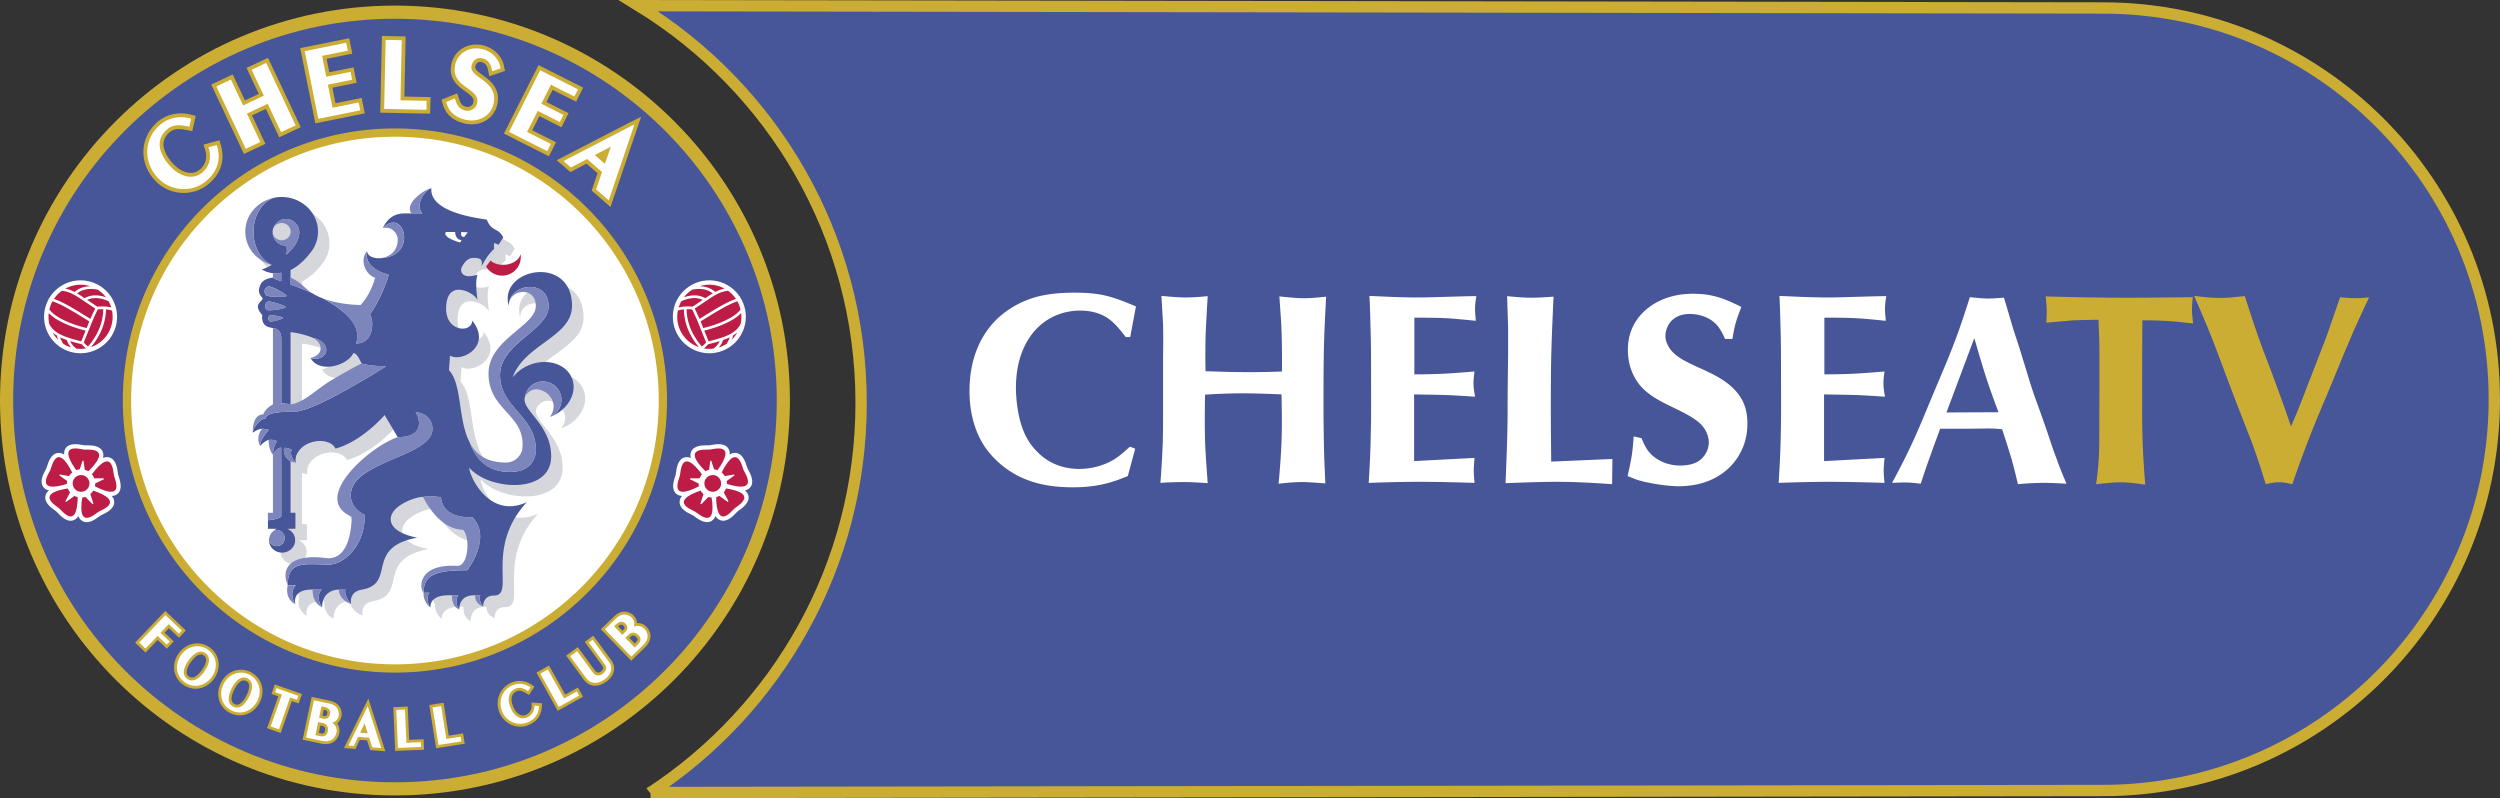 <svg xmlns="http://www.w3.org/2000/svg" width="711" height="227" version="1">
    <rect width="100%" height="100%" fill="#333333" stroke="none"/>
    <path d="M224.651 113.909c0 62.04-50.294 112.316-112.334 112.316C50.295 226.225.001 175.949.001 113.909S50.295 1.593 112.317 1.593c62.04 0 112.334 50.276 112.334 112.316" fill="#ccad34"/>
    <path d="M220.913 113.909c0 59.958-48.621 108.579-108.597 108.579-59.958 0-108.579-48.621-108.579-108.579C3.737 53.951 52.358 5.33 112.316 5.33c59.976 0 108.597 48.621 108.597 108.579" fill="#475599"/>
    <path d="M189.697 113.909c0 42.73-34.633 77.381-77.381 77.381-42.73 0-77.381-34.651-77.381-77.381s34.651-77.381 77.381-77.381c42.748 0 77.381 34.651 77.381 77.381" fill="#ccad34"/>
    <path d="M187.348 113.909c0 41.449-33.583 75.032-75.032 75.032-41.431 0-75.032-33.583-75.032-75.032 0-41.431 33.601-75.032 75.032-75.032 41.449 0 75.032 33.601 75.032 75.032" fill="#fff"/>
    <path d="M48.034 178.654c.818.782 2.865 2.723 2.865 2.723l1.958-2.064-5.837-5.553-.747.782-7.848 8.222 2.972 2.83s2.527-2.634 3.435-3.595c.782.729 2.616 2.492 2.616 2.492l1.976-2.064-2.616-2.492c.481-.517.729-.765 1.228-1.282M62.111 188.034a5.93 5.93 0 0 0-2.492-3.915c-1.335-.961-2.936-1.335-4.503-1.068-1.691.285-3.221 1.282-4.307 2.794-1.068 1.495-1.495 3.257-1.21 4.965.267 1.567 1.139 2.954 2.474 3.915 1.353.943 2.954 1.335 4.538 1.068 1.691-.303 3.221-1.282 4.289-2.794.854-1.192 1.299-2.563 1.299-3.933 0-.339-.036-.693-.089-1.032m-8.382 4.36c-1.371-.961-.232-2.972.553-4.093.8-1.121 2.332-2.848 3.702-1.869 1.424 1.014.089 3.203-.551 4.111-.642.889-2.278 2.883-3.702 1.851M71.294 191.148c-3.15-1.585-6.781-.285-8.454 3.025-.836 1.656-.996 3.47-.463 5.108a6 6 0 0 0 3.043 3.488c1.478.747 3.114.872 4.627.374 1.638-.535 3.008-1.743 3.826-3.399 1.691-3.31.569-6.994-2.581-8.596m-3.47 9.201c-.374.125-.729.089-1.121-.125-.624-.303-.854-.872-.854-1.513 0-.889.428-1.904.8-2.616.604-1.228 1.869-3.168 3.364-2.403.392.196.64.463.747.818.25.765 0 1.993-.677 3.328-.658 1.317-1.513 2.26-2.26 2.509M77.79 195.704l-.588 1.656 1.94.676c-.569 1.602-3.186 9.059-3.186 9.059l3.88 1.371s2.616-7.457 3.168-9.076l1.94.676.943-2.687-7.742-2.705-.356 1.032M93.879 199.299l-5.25-1.103-.214 1.068-2.349 11.105 5.339 1.121c1.709.356 2.83-.053 3.453-.481.818-.517 1.388-1.388 1.602-2.42a3.44 3.44 0 0 0 .089-.836c0-.747-.232-1.424-.658-2.011a3.374 3.374 0 0 0 1.21-1.993c.036-.214.071-.446.071-.693 0-1.442-.818-3.239-3.292-3.755m-1.442 8.489c-.053.25-.16.586-.356.711-.178.107-.517.125-.961.036l-.446-.107c.178-.782.285-1.317.463-2.118l.517.107c.676.143.818.64.818 1.014 0 .143-.018.267-.036.356m-.356-5.962c.446.107.782.285.925.481a.706.706 0 0 1 .089.356l-.036.321c-.071.339-.178.782-1.068.606l-.285-.071c.143-.677.214-.996.374-1.691M103.543 201.114l-5.695 11.639 3.257.25s.872-1.851 1.228-2.598l2.047.16c.25.782.889 2.758.889 2.758l4.325.339-4.841-14.967-1.21 2.42M116.374 210.404c-.089-1.709-.41-9.45-.41-9.45l-1.085.036-3.025.143.533 12.422 8.222-.339-.125-2.972s-2.936.107-4.111.16M127.622 209.212c-.267-1.674-1.46-9.343-1.46-9.343l-1.085.16-2.99.481 1.94 12.298 8.133-1.282-.463-2.954s-2.901.463-4.076.642M151.185 200.936a2.64 2.64 0 0 1-1.656 2.385c-.553.214-1.068.214-1.585-.018-.8-.339-1.531-1.21-1.976-2.314-.533-1.317-.622-2.42-.285-3.203.232-.551.693-.961 1.406-1.246.765-.303 1.478-.018 2.474.57l.907.535 1.513-2.385-.889-.588c-1.656-1.085-3.702-1.317-5.464-.606-1.656.658-2.919 1.886-3.595 3.435-.676 1.602-.676 3.417.018 5.143 1.299 3.275 5.001 4.876 8.222 3.577 2.332-.925 3.666-2.705 3.826-5.126l.071-1.085-2.972-.214-.018 1.139M160.76 197.537c-.836-1.495-4.627-8.258-4.627-8.258l-.943.535-2.634 1.478 6.069 10.856 7.172-4.004-1.442-2.616-3.595 2.011M168.733 180.79l-.872.64-1.549 1.121 5.054 6.87c.214.321.232.517.196.642-.036.356-.41.747-.729.979-.16.107-.517.267-.889.214a1.003 1.003 0 0 1-.64-.428l-4.983-6.798-3.31 2.42 4.948 6.763c.729.996 1.656 1.602 2.723 1.763 1.192.178 2.545-.232 3.809-1.157 2.598-1.904 2.563-4.431 1.424-5.98l-5.179-7.047M183.86 178.281c-.765-.782-1.708-1.139-2.687-1.085a3.358 3.358 0 0 0-.961-2.136c-1.032-1.068-3.346-1.904-5.481.178l-3.844 3.72 8.649 8.952 3.915-3.791c1.246-1.228 1.531-2.385 1.549-3.15 0-.961-.392-1.922-1.139-2.687m-6.531-.303c.125.143.285.303.285.535 0 .178-.107.392-.41.693l-.178.178a77.268 77.268 0 0 1-1.21-1.228c.854-.8 1.228-.463 1.513-.178m2.047 3.079c.693-.676 1.371-.071 1.567.125.196.178.41.446.41.677v.018c-.018.196-.196.499-.517.8 0 0-.143.16-.321.321l-1.513-1.567.374-.374" fill="#ccad34"/>
    <path d="M47.998 177.498l2.865 2.723.836-.872-4.663-4.449-.178.214-7.279 7.617 1.797 1.709s3.097-3.239 3.435-3.595c.339.321 2.616 2.492 2.616 2.492l.836-.872-2.616-2.492c.303-.321 2.046-2.171 2.349-2.474M59.157 184.777a5.293 5.293 0 0 0-3.897-.925c-1.495.25-2.83 1.121-3.773 2.456-.943 1.335-1.335 2.883-1.085 4.36.232 1.371.996 2.563 2.153 3.381a5.16 5.16 0 0 0 3.915.925c1.478-.25 2.812-1.121 3.773-2.438.747-1.068 1.139-2.278 1.139-3.47a4.88 4.88 0 0 0-.071-.889 5.21 5.21 0 0 0-2.153-3.399m-1.068 6.229c-.765 1.103-2.812 3.506-4.841 2.064-2.011-1.442-.41-4.147.374-5.25.782-1.085 2.812-3.488 4.823-2.064 2.029 1.442.428 4.164-.356 5.25M70.921 191.878c-2.723-1.371-5.891-.232-7.35 2.67-.729 1.46-.889 3.043-.41 4.467.428 1.317 1.371 2.385 2.634 3.025 1.264.642 2.687.765 4.004.339 1.424-.481 2.616-1.531 3.364-2.99 1.46-2.901.497-6.122-2.243-7.51m-4.592 9.076c-2.207-1.103-1.032-4.022-.41-5.232.606-1.21 2.26-3.88 4.467-2.759.569.285.961.729 1.157 1.299.428 1.317-.267 3.043-.729 3.933-.463.907-1.424 2.492-2.741 2.919-.57.196-1.157.143-1.745-.16M78.556 195.971l-.303.889s1.531.535 1.922.676c-.178.481-3.186 9.059-3.186 9.059l2.349.818s3.008-8.578 3.168-9.059c.392.125 1.94.676 1.94.676l.392-1.139-6.193-2.189-.089.267M93.701 200.1l-4.431-.943-.053.267-2.171 10.322 4.52.961c1.157.232 2.118.107 2.847-.374.642-.41 1.068-1.085 1.246-1.922.053-.214.089-.446.089-.658 0-.889-.463-1.656-1.264-2.207.925-.267 1.602-.943 1.815-1.958a2.5 2.5 0 0 0 .053-.551c0-1.032-.535-2.492-2.652-2.937m-1.549.907c.747.16 1.264.446 1.531.854.16.232.232.497.232.8 0 .16-.018.321-.071.499-.285 1.371-1.388 1.353-2.029 1.21 0 0-.676-.143-1.068-.214.089-.428.606-2.883.693-3.31l.711.16m-.339 4.609c1.264.267 1.46 1.264 1.46 1.851 0 .267-.036.463-.036.481-.125.606-.356.996-.711 1.228-.374.25-.907.303-1.567.16l-1.246-.267.782-3.737a73.26 73.26 0 0 0 1.317.285M104.272 201.47l-5.161 10.571 1.495.107 1.228-2.598c.321.036 2.847.232 3.15.25.107.303.889 2.759.889 2.759l2.563.196-3.826-11.888-.339.606zm-.569 4.253l.889 2.83c-.499-.036-1.674-.125-2.189-.178.232-.463.943-1.904 1.299-2.652M115.591 211.258c-.036-.517-.41-9.45-.41-9.45h-.267l-2.207.089.463 10.821 6.585-.285-.053-1.353s-3.648.16-4.111.178M126.945 210.155c-.089-.517-1.478-9.361-1.478-9.361l-.267.053-2.171.339 1.674 10.678 6.514-1.014-.214-1.335s-3.595.57-4.058.64M151.986 200.954c-.036 1.406-.854 2.598-2.153 3.114-.747.303-1.478.303-2.207-.018-.996-.428-1.887-1.424-2.42-2.759-.606-1.513-.693-2.83-.267-3.826.321-.747.943-1.317 1.851-1.674 1.175-.481 2.278.071 3.203.622l.214.125.676-1.05-.232-.143c-1.424-.925-3.203-1.139-4.716-.517-1.442.57-2.563 1.638-3.15 3.008-.586 1.388-.586 2.99.018 4.503 1.139 2.847 4.36 4.253 7.172 3.132 2.047-.818 3.168-2.313 3.31-4.431l.018-.267-1.299-.107-.018.285M160.439 198.658c-.25-.463-4.627-8.276-4.627-8.276l-.232.143-1.922 1.068 5.268 9.45 5.766-3.221-.658-1.175s-3.186 1.763-3.595 2.011M168.555 181.929l-.214.16-.889.64 4.556 6.211c.321.428.428.836.374 1.246-.125.747-.782 1.299-1.068 1.513-.321.25-.907.446-1.478.356-.481-.071-.872-.321-1.192-.747l-4.503-6.14-1.993 1.46 4.467 6.104c.606.818 1.335 1.299 2.171 1.424 1.335.214 2.598-.533 3.221-.996 2.153-1.585 2.189-3.559 1.264-4.823l-4.716-6.407M183.273 178.85c-.836-.854-1.904-1.068-3.008-.622.089-.267.143-.533.143-.8 0-.64-.267-1.264-.765-1.798-.711-.711-2.509-1.602-4.36.196l-3.257 3.15 7.528 7.777 3.328-3.239c.836-.8 1.282-1.674 1.299-2.563 0-.747-.303-1.478-.907-2.1m-4.859-.339c0 .533-.339.996-.622 1.264l-.8.765c-.303-.303-2.029-2.1-2.331-2.42l.517-.499c1.014-.996 1.904-1.05 2.741-.214.374.392.499.765.499 1.103m2.082 5.642c-.321-.321-2.349-2.42-2.652-2.741l.961-.943c1.317-1.282 2.669.089 2.723.143.428.428.622.836.622 1.246v.018c0 .446-.25.907-.747 1.388 0 0-.642.64-.907.889" fill="#fff"/>
    <path d="M62.414 39.91l-4.538 1.228.517 1.62c.64 1.976.071 4.04-1.478 5.393-.854.747-1.833 1.085-2.919 1.014-1.656-.107-3.524-1.175-5.001-2.865-1.727-1.975-2.598-3.897-2.492-5.517.089-1.175.658-2.225 1.763-3.186 1.21-1.068 2.758-1.032 4.859-.606l1.549.303.996-4.342-1.549-.392c-3.363-.836-6.87-.018-9.379 2.171-4.894 4.289-5.303 11.301-.925 16.302 4.058 4.645 11.105 5.143 15.697 1.121 3.31-2.883 4.467-6.585 3.346-10.678l-.446-1.567M74.747 17.147l-4.627 2.171s2.581 5.499 3.47 7.386a734.934 734.934 0 0 1-3.933 1.851c-.889-1.886-3.47-7.386-3.47-7.386l-6.122 2.883 9.308 19.737 6.104-2.883s-2.865-6.104-3.809-8.08a931.665 931.665 0 0 0 3.933-1.851c.943 1.976 3.809 8.08 3.809 8.08l6.122-2.883-9.308-19.719-1.478.693M95.427 29.356c-.303-1.46-.606-2.954-.889-4.431 1.886-.374 6.887-1.388 6.887-1.388l-.872-4.378s-5.019 1.014-6.905 1.388c-.267-1.335-.499-2.456-.765-3.809 1.958-.392 7.315-1.478 7.315-1.478l-.889-4.378-1.602.321-12.333 2.492 4.307 21.392 14.06-2.848-.889-4.378s-5.446 1.103-7.421 1.495M115.36 10.367l-6.745-.143-.036 1.638-.428 20.182 14.184.285.107-4.716s-5.446-.107-7.439-.16c.053-2.67.356-17.085.356-17.085M137.268 21.365c-1.745-1.282-2.26-1.798-2.082-2.492.089-.374.481-1.549 1.743-1.228.765.196 1.513.588 1.851 2.225l.374 1.815 4.449-1.513-.267-1.406c-.553-2.759-2.883-5.108-5.82-5.837-2.1-.535-4.2-.25-5.926.782-1.585.961-2.705 2.456-3.15 4.236-1.121 4.467 1.904 6.621 3.897 8.044 2.047 1.46 2.563 2.029 2.242 3.257-.089.374-.321.676-.676.889-.392.25-.907.321-1.335.232-1.068-.267-1.531-.782-1.993-2.171l-.535-1.656-4.485 1.815.428 1.424c.836 2.776 2.847 4.52 6.14 5.339 3.684.925 8.151-.782 9.254-5.214 1.175-4.663-2.011-6.994-4.111-8.542M153.41 33.004c1.709.872 6.282 3.186 6.282 3.186l2.011-4.004s-4.556-2.296-6.282-3.168c.622-1.228 1.139-2.243 1.745-3.47 1.781.907 6.674 3.363 6.674 3.363l2.011-3.986-12.689-6.407-.747 1.46-9.094 18.011 12.796 6.46 2.011-3.987-6.763-3.417 2.047-4.04M178.681 35.051l-20.342 10.518 3.897 3.381s3.364-1.781 4.574-2.42l3.132 2.723c-.428 1.299-1.674 4.947-1.674 4.947l5.357 4.663 8.703-25.645-3.648 1.833" fill="#ccad34"/>
    <path d="M61.666 41.244l-2.403.642.178.551c.747 2.385.071 4.894-1.798 6.531-1.085.943-2.332 1.371-3.72 1.282-1.975-.125-4.058-1.299-5.748-3.239-1.922-2.207-2.883-4.378-2.758-6.3.107-1.46.818-2.794 2.136-3.933 1.707-1.513 3.88-1.228 5.784-.854l.517.089.517-2.26-.517-.143c-3.026-.729-6.158-.018-8.4 1.958-4.431 3.862-4.787 10.215-.818 14.736 3.666 4.2 10.02 4.663 14.166 1.032 3.008-2.634 4.022-5.855 2.99-9.575l-.125-.517M75.21 18.126l-3.648 1.725s3.079 6.514 3.488 7.368c-.8.374-5.126 2.42-5.909 2.776-.41-.854-3.47-7.368-3.47-7.368l-4.147 1.958 8.365 17.744 4.147-1.94-3.809-8.08c.782-.374 5.108-2.42 5.909-2.776.41.854 3.809 8.062 3.809 8.062l4.129-1.94-8.365-17.761-.499.232M94.573 30.637a705.748 705.748 0 0 1-1.317-6.567c.907-.178 6.887-1.388 6.887-1.388l-.446-2.242s-5.998 1.21-6.905 1.388L91.6 15.884c.907-.178 7.314-1.478 7.314-1.478l-.446-2.242-.533.107-11.283 2.278 3.88 19.239 11.924-2.403-.446-2.242s-6.514 1.317-7.439 1.495M114.256 11.434l-4.592-.089v.535l-.41 19.096 12.031.25.053-2.545s-6.514-.143-7.439-.16c.018-1.014.356-17.085.356-17.085M137.197 16.596c1.46.356 2.296 1.335 2.652 3.061l.125.606 2.385-.818-.089-.463c-.481-2.349-2.492-4.36-5.019-5.001-1.815-.446-3.631-.214-5.108.676a5.8 5.8 0 0 0-2.634 3.559c-.943 3.737 1.495 5.499 3.453 6.887 1.993 1.424 3.186 2.403 2.687 4.414-.214.836-.765 1.299-1.175 1.567-.658.392-1.46.517-2.171.339-1.442-.356-2.189-1.139-2.759-2.883l-.178-.553-2.474 1.014.143.481c.711 2.367 2.474 3.862 5.339 4.574 3.168.8 7.012-.64 7.955-4.414.996-3.951-1.62-5.855-3.702-7.386-1.798-1.317-2.865-2.207-2.509-3.648.339-1.299 1.406-2.42 3.079-2.011M156.684 24.088c.836.428 6.674 3.364 6.674 3.364l1.032-2.047-10.749-5.428-.25.481-8.614 17.049 10.856 5.481 1.032-2.047s-5.927-2.99-6.763-3.417l3.026-5.98c.818.41 6.282 3.168 6.282 3.168l1.032-2.029s-5.464-2.759-6.282-3.186l2.723-5.41M179.18 36.012L160.262 45.8l2.118 1.833s4.022-2.118 4.592-2.42c.463.41 3.791 3.31 4.253 3.702-.214.604-1.691 4.947-1.691 4.947l3.595 3.114 7.297-21.552-1.246.586zm-10.02 8.08c.889-.463 3.168-1.656 4.574-2.385-.517 1.478-1.371 3.933-1.708 4.876-.729-.642-2.153-1.869-2.865-2.492" fill="#fff"/>
    <path d="M97.687 111.293c-4.022 2.367-6.727 5.375-10.393 6.674-.569.196-1.014.25-1.406.232V97.733c.979.089 3.506.428 6.46 1.656 2.919 1.585 2.919 4.894-.765 5.677 2.331 4.449 10.411 2.278 12.173-1.371.854-.071 1.62 1.478 2.331 2.919-1.121.588-3.453 1.763-8.4 4.681m68.305-.339c-1.549-4.093-6.905-5.891-11.942-3.987-2.118.8-3.844 2.118-5.019 3.684 3.346-9.521 16.925-11.532 16.925-20.378 0-14.843-21.072-10.696-18.011 0 0-4.859 7.724-5.748 7.724 0 0 5.731-13.454 9.486-13.454 19.185 0 10.696 10.678 11.675 9.592 21.445-.178 1.691-1.993 3.898-4.609 3.898-16.373 0-10.536-20.146-16.248-26.286l.303-4.129c3.31 2.029 12.084-2.723 6.3-9.966 0 3.559-7.421 3.363-7.421-3.364 0-9.094 8.507-4.343 8.934-2.349-.41-3.31-.569-5.41-.018-7.315-4.592 1.478-5.019-1.175-4.431-2.207.658-1.192 1.549-2.58 3.328-2.58.979 0 1.549.143 1.904.374.569.392.979-.499.889.339l.782-.57c.481-.747 1.121-1.585 2.278-2.705l-.053-1.691 1.335.499 1.282-2.082c-1.388-2.865-3.257-1.478-4.645-5.037-1.157-.303-19.185 1.656-18.669-5.535-1.46 0-4.948.8-2.794 3.737-1.674.196-2.883-1.708-5.41 3.453 3.168-.604 1.531 2.937 1.531 3.933 0 6.532-8.685 6.425-8.685 3.364-2.082 2.029-.907 6.478 2.26 7.564 0 0-1.192 4.77-4.164 7.777-4.414-.178-11.479-.943-15.555-4.787-1.763-1.656-3.15-2.563-4.342-3.026v-2.153c1.743-.854 3.648-2.349 5.624-4.876 1.549-1.886 2.385-4.307 2.153-6.87a7.782 7.782 0 0 0-.125-.907l-.053-.267-.16-.624-.089-.285-.214-.606-.107-.25c-.107-.25-.232-.499-.356-.747l-.178-.285-.267-.446-.25-.356-.25-.339-.303-.356-.214-.214a8.46 8.46 0 0 0-.818-.8l-.089-.071-.499-.41-.143-.089c-.178-.125-.374-.267-.569-.374l-.018-.018a10.676 10.676 0 0 0-6.46-1.549c-5.695.446-9.931 5.214-9.45 10.625.374 4.218 3.488 7.599 7.528 8.667-1.424.782-2.616 1.246-2.901 1.246l.178.107.053.036.196.107.053.018.285.143.053.036.285.125.089.036c.25.089.533.196.836.285l.125.018.374.089.143.036.499.089h.053v1.228l-.196.036c-1.851.303-3.043.872-3.595 2.509-.533 1.656.018 2.26.889 3.417-.747 1.299-2.652 1.798-.16 4.698-.178 1.085.053 2.83 1.638 3.363.533.16.961.267 1.424.339l-.018 21.694c-1.585.836-2.367 1.887-2.794 2.865 0 0-1.264-2.83-1.192 2.776 1.46-1.121.889 1.299.889 1.299-1.976 2.545.533 2.403.533 2.403 1.691-1.691 1.335.782 1.335.782 0 2.99 1.228 4.164 1.228 4.182v16.516H79.46v4.574l2.527-.018c-1.424.588-2.349 1.993-2.207 3.524.16 1.958 1.958 3.399 4.004 3.239 2.047-.16 3.577-1.869 3.399-3.826-.125-1.335-1.014-2.438-2.225-2.937l2.331-.018-.018-4.556-1.388.018v-14.665c.285.143.606.267.943.339l.392.053h.196c-.374-1.922.765-3.203.765-3.203.604-.889 1.46-1.585 2.42-2.064 2.919-1.46 6.887-1.085 8.062 1.282 7.528-1.976 13.988-9.539 13.988-9.539l3.702 6.3c-7.848 2.616-24.934 17.477-13.081 22.638 0 1.495-.196 12.6-7.332 11.728-10.251-1.264-12.814 2.972-10.856 7.759-.925 4.022 2.171 5.428 2.171 5.428-.463-2.332.659-4.253 4.912-4.236-.036 4.236 2.705 5.001 2.705 5.001.036-3.63 2.545-4.965 4.787-4.965 0 2.99 3.47 4.129 3.47 4.129s-.889-3.435 3.043-4.129c9.966-1.727.604-11.977 15.75-14.789 0 0-7.528-1.139-7.528-5.268 0-3.737 6.816-6.3 9.166-6.3 4.823 9.201 10.055 9.272 11.426 9.343 2.136 2.367 1.406 10.411-1.674 10.251-11.266-.606-10.856 6.264-9.593 7.653-.143 2.669 1.922 4.2 1.922 4.2 0-2.847 2.723-3.648 6.211-3.47-.196 3.488 2.029 4.022 2.029 4.022.053-3.506 2.652-4.111 4.503-4.022-.125 2.474 2.314 3.203 2.314 3.203s-.25-3.132 3.043-3.132c6.229 0-2.83-13.366 9.343-26.571-10.678 4.947-16.373-7.421-16.373-9.788 5.499 6.425 23.296 7.706 23.296-3.275 0-10.482-11.533-14.398-6.14-18.402 3.15-2.331 9.308 2.385 5.784 7.243 5.054-1.869 7.884-6.781 6.336-10.892m576.238 263.969c-.446.606-.889 1.21-1.264 1.709a5.285 5.285 0 0 0 5.037 2.581 5.32 5.32 0 0 0 4.787-5.784l-.053-.303c-.303 1.513-2.082 2.794-4.343 2.99-1.708.16-3.257-.321-4.164-1.192" fill="#d6d7dd"/>
    <path d="M77.684 65.039v.018l.143-.321-.143.303m.196 85.853h.018-.018m-.125-94.591zm3.613 16.195c.303-.711.25-1.709.053-2.634h-.089a3.783 3.783 0 0 1-3.791-3.791 2.158 2.158 0 0 1 .143-1.014v-.018c.463-1.585 1.922-2.759 3.648-2.759a3.806 3.806 0 0 1 3.791 3.791c0 2.42-1.709 4.645-3.755 6.425m-5.393 11.621c-.729-.196-.782-1.246-.693-1.585.089-.356.658-1.228 1.388-1.05 1.745.463 4.948 2.332 4.859 2.67-.089.356-3.809.41-5.553-.036m.285 4.111c-.677-.053-.907-.979-.889-1.299.036-.339.392-1.21 1.068-1.175 1.656.125 4.841 1.282 4.823 1.602-.018.321-3.346.996-5.001.872m.765 3.221c-.499.018-.729-.64-.729-.872-.018-.232.178-.907.677-.925 1.192-.036 3.559.533 3.577.765 0 .232-2.332.979-3.524 1.032m-.818 58.944h2.527a3.263 3.263 0 0 0-.836.499c.25-.089.517-.16.782-.16a2.301 2.301 0 0 1 2.296 2.296 2.286 2.286 0 0 1-2.296 2.278 2.28 2.28 0 0 1-2.171-1.585v.196c.178 1.958 1.975 3.399 4.022 3.239 2.047-.16 3.559-1.869 3.399-3.826-.125-1.335-1.014-2.438-2.225-2.936l2.313-.018v-4.556h-1.388v-14.647a3.546 3.546 0 0 1-1.833-3.809c.872 0 1.638.214 2.153.569-.8 1.761 1.192 3.631 1.192 3.631-.374-1.922.782-3.203.782-3.203.586-.889 1.442-1.585 2.42-2.065 2.919-1.478 6.887-1.103 8.062 1.282 7.528-1.993 13.988-9.539 13.988-9.539l3.702 6.282c8.685 0 5.66-6.496 5.09-7.065 1.993 0 4.805 1.478 4.805 4.734 0 7.991-23.225 9.13-23.225 18.829 0 4.076 4.022 5.624 4.022 5.624 0 8.845-6.069 14.113-10.233 14.113-6.638 0-11.728-1.353-11.728 5.891h2.313c-2.189 2.207-.143 5.428-.143 5.428-.463-2.313.658-4.236 4.894-4.218h2.652c-1.674 1.674-.693 4.236.071 5.001.018-3.631 2.545-4.983 4.787-4.965h1.922c-.517.517.321 2.901 1.549 4.129 0 0-.889-3.453 3.043-4.129 9.966-1.727.606-11.977 15.75-14.789 0 0-7.546-1.139-7.546-5.268 0-3.737 6.816-6.318 9.165-6.318 1.851-.267 3.613-.196 5.126.125.606 5.944 7.439 5.659 8.916 5.659 5.784 5.784-1.46 15.074-1.46 15.074-8.898 0-12.404 1.228-12.404 6.407h1.674c-.943.943-.41 3.559.25 4.2 0-2.848 2.723-3.648 6.193-3.47h1.833c-.889.889-.729 3.061.214 4.004.053-3.506 2.652-4.093 4.503-4.004h1.513c-.569.569.018 2.42.782 3.186 0 0-.232-3.114 3.061-3.132 6.229 0-2.83-13.348 9.343-26.553-10.696 4.948-16.373-7.421-16.373-9.806 5.481 6.443 23.296 7.724 23.296-3.257 0-8.845-8.222-13.027-7.528-16.515a5.231 5.231 0 0 1 5.214-4.77 5.248 5.248 0 0 1 5.25 5.25c0 2.207-1.371 4.075-3.292 4.859v.018c5.054-1.886 7.866-6.781 6.318-10.892-1.549-4.111-6.887-5.891-11.942-3.986-2.1.8-3.826 2.118-5.001 3.684 3.328-9.521 16.907-11.533 16.907-20.395 0-14.825-21.054-10.678-17.993 0 0-.16 0-.303.018-.463.535-6.051 11.337-7.279 11.337.586 0 6.727-13.828 10.465-13.828 19.505 0 9.308 10.215 11.621 10.215 21.41 0 1.157-.606 6.176-7.386 6.176-6.567 0-9.699-3.648-11.497-8.436-3.328-6.443-2.1-16.498-5.855-20.52l.285-4.129c3.31 2.029 12.084-2.723 6.318-9.966 0 3.559-7.421 3.364-7.421-3.364 0-9.112 8.507-4.36 8.934-2.349-.41-3.31-.57-5.428-.018-7.332-4.592 1.478-5.019-1.157-4.449-2.189.676-1.192 1.567-2.581 3.346-2.581 2.581 0 2.42.943 2.278 2.278.996-1.478 1.264-2.598 3.559-4.841l-.036-1.691 1.335.499 1.282-2.082c-1.388-2.865-3.275-1.478-4.645-5.036-1.157-.303-16.32-1.709-15.786-8.899-1.353 0-5.001 4.627-2.527 7.101h-3.15c-1.674.196-5.606-.979-8.133 4.164 6.211-6.211 10.251 8.596-1.192 8.596-1.691 0-3.132-.693-3.221-1.886-1.157 5.001 6.051 6.549 6.051 6.549 0 1.495-3.613 9.521-5.357 11.265 1.175 1.192 1.549 8.329-3.915 8.329 1.975-5.321-3.826-9.842-9.45-12.832a16.726 16.726 0 0 1-2.883-1.424c-3.453-1.585-6.265-2.474-6.265-2.474v-4.164c1.745-.854 3.648-2.367 5.624-4.876 1.549-1.886 2.385-4.307 2.153-6.87a7.782 7.782 0 0 0-.125-.907l-.053-.285-.16-.606-.089-.303-.214-.588-.107-.25a9.534 9.534 0 0 0-.356-.747l-.178-.303-.267-.446-.25-.339-.25-.339-.303-.356-.214-.232a10.704 10.704 0 0 0-.818-.782l-.089-.089-.517-.392-.125-.089a10.757 10.757 0 0 0-.57-.392l-.036-.018a10.597 10.597 0 0 0-6.442-1.531c-.517.036-1.014.125-1.495.232-3.275 1.246-5.659 5.09-5.659 9.628 0 4.289 2.118 7.937 5.108 9.397l.125.036c-1.424.782-2.634 1.246-2.901 1.246l.178.107.053.018.178.107.053.036.303.143.053.018.285.125.089.053c.25.089.535.196.836.267l.125.036.374.089.125.036.517.071.036.018c1.085.089 2.367-.178 2.367-.178v2.42c-.196 0-1.886-.553-2.367-1.014l-.178.018c-1.851.303-3.043.872-3.595 2.527-.553 1.656.018 2.26.889 3.417-.747 1.299-2.652 1.798-.16 4.698-.178 1.085.053 2.83 1.638 3.346.517.178.961.267 1.406.356.943 0 2.367.782 2.367 2.741v18.633c.872.053 1.798.178 2.634.25V94.456c.979.107 3.506.446 6.46 1.656l.089.071-.018-.018c.267.036.553.089.818.178 1.958.606 3.186 2.314 2.723 3.809-.463 1.513-2.42 2.243-4.378 1.638 2.332 4.467 10.411 2.296 12.173-1.353.854-.071 1.62 1.46 2.332 2.919 0 0 2.029.782 7.047.782 0 0-20.306 12.956-26.179 12.956-2.509 0-8.08 0-8.08 1.904-1.513 0-3.72 2.581-3.72 4.076 1.442-1.121 2.616-1.121 2.616-1.121 1.228 0 1.922.356 1.922.356-.446.446-2.474 2.741-2.474 4.503 1.709-1.691 2.438-1.691 2.438-1.691s1.781-.214 2.403.41c-.428.428-1.175 1.976-1.175 3.791 0 0 1.05-2.029 2.367-2.029v19.47c0 .606-2.687 1.175-3.791 1.175" fill="#475599"/>
    <path d="M138.247 75.806a5.299 5.299 0 0 0 5.054 2.563 5.293 5.293 0 0 0 4.787-5.766l-.053-.303c-.303 1.495-2.082 2.776-4.342 2.99-1.709.16-3.275-.339-4.182-1.192-.446.606-.872 1.192-1.264 1.709" fill="#bd1c47"/>
    <path d="M131.181 65.982l1.833.089-.925 1.264s-1.21.392-.907-1.353m-4.378 0h2.652s-.107 2.118 1.815 2.314l-.392.676s-5.179-1.353-4.076-2.99" fill="#fff"/>
    <path d="M81.528 84.153c.089-.339-3.114-2.207-4.859-2.67-.729-.178-1.299.693-1.388 1.05-.089.339-.036 1.388.693 1.585 1.743.446 5.464.392 5.553.036m-.267 3.203c.018-.321-3.168-1.478-4.823-1.602-.676-.036-1.032.836-1.068 1.175-.018.321.214 1.246.889 1.299 1.656.125 4.983-.553 5.001-.872m-3.631-9.628v1.228c.481.463 2.171 1.014 2.367 1.014v-2.42s-1.282.267-2.367.178m-.658 11.924c-.499.018-.693.693-.677.925 0 .232.232.889.729.872 1.192-.053 3.524-.8 3.524-1.032-.018-.232-2.385-.8-3.577-.765m-2.456 32.301c-1.958 2.545-.553 4.859-.553 4.859 0-1.763 2.029-4.058 2.474-4.503 0 0-.693-.356-1.922-.356m6.282 5.41a3.548 3.548 0 0 0 1.833 3.809c.285.143.606.25.925.321l.41.071h.178s-1.993-1.869-1.192-3.631c-.517-.356-1.282-.569-2.153-.569M77.2 75.327c-2.99-1.46-5.108-5.108-5.108-9.397 0-4.538 2.385-8.382 5.659-9.628-4.93 1.085-8.4 5.464-7.955 10.393.356 4.164 3.417 7.51 7.404 8.632m31.661-10.482c3.168-.588 4.253 2.225 4.253 3.221 0 3.826-2.972 5.357-5.446 5.375 11.443 0 7.404-14.807 1.192-8.596m-7.635 32.853c5.464 0 5.09-7.137 3.915-8.329 1.745-1.743 5.357-9.771 5.357-11.265 0 0-7.208-1.549-6.051-6.567l-.107-.018c-1.958 2.082-.765 6.407 2.349 7.475 0 0-1.21 4.752-4.182 7.777-2.954-.125-7.083-.517-10.732-1.904 5.624 2.99 11.426 7.51 9.45 12.832M79.885 63.44c1.406-.125 2.652.889 2.776 2.242.125 1.335-.943 2.527-2.349 2.634-1.424.107-2.67-.889-2.776-2.242 0 2.1 1.691 3.791 3.791 3.791h.089c.196.925.25 1.922-.053 2.634 2.047-1.781 3.755-4.004 3.755-6.425a3.806 3.806 0 0 0-3.791-3.791 3.786 3.786 0 0 0-3.648 2.776c.321-.872 1.157-1.531 2.207-1.62m40.257-2.759c-2.474-2.474 1.175-7.101 2.527-7.101-1.478 0-7.831 4.164-5.677 7.101h3.15zm-31.821 41.111c1.958.606 3.915-.125 4.378-1.638.463-1.495-.765-3.203-2.723-3.809a4.472 4.472 0 0 0-.818-.178c2.847 1.62 2.812 4.859-.836 5.624m-5.695-20.823s2.812.889 6.265 2.474a11.896 11.896 0 0 1-1.922-1.46c-1.763-1.656-3.15-2.563-4.343-3.026v2.011zm1.068 36.128c5.873 0 26.179-12.956 26.179-12.956-5.019 0-7.047-.782-7.047-.782-1.139.588-3.453 1.763-8.4 4.68-4.04 2.367-6.727 5.357-10.411 6.674-.553.196-.996.25-1.388.232-.836-.071-1.763-.196-2.634-.25V96.06c0-1.958-1.424-2.741-2.367-2.741v21.694c-1.585.836-2.367 1.886-2.794 2.865 0 0-3.026-.41-2.937 5.197 0-1.495 2.207-4.076 3.72-4.076 0-1.904 5.57-1.904 8.08-1.904m50.632 30.006c-1.478 0-8.311.285-8.916-5.659-1.513-.321-3.275-.392-5.126-.125 4.823 9.201 10.073 9.29 11.426 9.361 2.136 2.367 1.424 10.411-1.656 10.251-11.265-.606-10.856 6.247-9.592 7.653 0-5.179 3.506-6.407 12.404-6.407 0 0 7.244-9.29 1.46-15.074m2.314 22.211h-1.513c-.143 2.474 2.296 3.186 2.296 3.186-.765-.765-1.353-2.616-.782-3.186m-14.255 3.47c-.658-.642-1.192-3.257-.25-4.2h-1.674c-.143 2.67 1.922 4.2 1.922 4.2m33.654-85.657c0-7.866-10.803-6.638-11.337-.586.481-4.431 7.688-5.072 7.688.463 0 5.748-13.455 9.504-13.455 19.203 0 10.678 10.696 11.675 9.61 21.445-.178 1.69-1.993 3.897-4.61 3.897-5.642 0-8.649-2.385-10.393-5.766 1.798 4.787 4.93 8.436 11.497 8.436 6.781 0 7.386-5.019 7.386-6.176 0-9.788-10.215-12.102-10.215-21.41 0-9.041 13.828-12.778 13.828-19.505m-79.641 37.996c0 3.025 1.228 4.2 1.228 4.2 0-1.815.747-3.364 1.175-3.791-.622-.622-2.403-.41-2.403-.41m78.04-16.658a5.23 5.23 0 0 0-5.214 4.77c.125-.64.553-1.264 1.388-1.887 3.132-2.331 9.29 2.367 5.784 7.226 1.922-.782 3.292-2.652 3.292-4.859a5.248 5.248 0 0 0-5.25-5.25m-24.026 60.848h-1.833c-.178 3.488 2.047 4.004 2.047 4.004-.943-.943-1.103-3.114-.214-4.004m-51.736-18.58c-.285 0-.553.071-.782.16a3.465 3.465 0 0 0-1.388 2.83 2.284 2.284 0 0 0 2.171 1.585c1.264 0 2.296-1.014 2.296-2.278s-1.032-2.296-2.296-2.296m12.867 16.925h-2.652c-.018 4.236 2.723 5.001 2.723 5.001-.765-.765-1.745-3.328-.071-5.001m8.222-26.838c0-9.699 23.225-10.838 23.225-18.829 0-3.257-2.812-4.734-4.805-4.734.57.569 3.595 7.065-5.09 7.065-7.848 2.634-24.951 17.494-13.081 22.638 0 1.495-.196 12.618-7.332 11.746-10.269-1.282-12.832 2.972-10.856 7.742 0-7.243 5.09-5.891 11.728-5.891 4.164 0 10.233-5.268 10.233-14.113 0 0-4.022-1.549-4.022-5.624m-19.772 5.944v-19.47c-1.317 0-2.367 2.029-2.367 2.029v16.622-.107h-1.442l.018 2.1c1.103 0 3.791-.569 3.791-1.175m4.004 25.111s-2.047-3.221.143-5.428h-2.313c-.925 4.04 2.171 5.428 2.171 5.428m14.326-4.182h-1.922c-.018 2.99 3.47 4.129 3.47 4.129-1.228-1.228-2.064-3.613-1.549-4.129" fill="#7d86bc"/>
    <path d="M33.707 135.337l-.125-.392-.053-.41c-.196-1.406-.533-4.004-2.545-4.467-.535-.125-1.103-.071-1.691.178.16-.624.143-1.175-.053-1.691-.747-1.94-3.363-1.922-4.787-1.904h-.41l-.41-.071c-1.388-.25-3.986-.729-5.054 1.032-.267.481-.392 1.032-.339 1.674-.535-.356-1.085-.517-1.638-.481-2.064.107-2.848 2.616-3.275 3.969l-.125.392-.196.374c-.677 1.228-1.94 3.542-.57 5.108.356.41.836.693 1.46.836-.481.41-.8.872-.943 1.406-.535 2.011 1.602 3.524 2.759 4.343l.339.25.285.303c.979 1.032 2.776 2.937 4.68 2.118.517-.214.925-.586 1.264-1.139.232.606.569 1.05 1.032 1.353 1.743 1.121 3.844-.446 4.983-1.282l.339-.25.374-.178c1.282-.606 3.648-1.743 3.47-3.809-.036-.533-.267-1.05-.693-1.549.642-.036 1.175-.214 1.602-.569 1.602-1.299.765-3.791.321-5.143" fill="#fff"/>
    <path d="M24.649 137.01c11.568 6.852 8.009-.676 7.759-1.781-.267-1.121-.356-9.432-7.759 1.781M23.919 138.718c-2.936 13.116 3.132 7.421 4.093 6.834.979-.588 8.863-3.257-4.093-6.834M22.068 138.558c-13.383 1.282-6.087 5.268-5.232 6.015.872.747 5.837 7.421 5.232-6.015M21.641 136.743c-5.339-12.333-6.87-4.147-7.314-3.097-.463 1.032-5.268 7.831 7.314 3.097" fill="#bd1c47"/>
    <path d="M212.762 133.539l-.196-.374-.125-.392c-.428-1.353-1.21-3.862-3.275-3.969-.569-.036-1.103.125-1.638.463.053-.622-.071-1.175-.356-1.656-1.068-1.763-3.648-1.282-5.037-1.032l-.41.071h-.41c-1.424-.018-4.04-.036-4.787 1.904-.196.517-.214 1.068-.053 1.691-.606-.25-1.157-.303-1.691-.178-2.011.463-2.367 3.061-2.545 4.467l-.053.41-.125.392c-.446 1.353-1.282 3.844.321 5.143.428.356.961.533 1.585.569-.41.499-.64 1.014-.676 1.549-.196 2.064 2.189 3.203 3.47 3.809l.356.178.339.25c1.139.836 3.257 2.402 4.983 1.282.463-.303.818-.747 1.05-1.335.339.535.747.907 1.264 1.121 1.904.818 3.702-1.085 4.681-2.118l.285-.303.339-.25c1.157-.818 3.292-2.331 2.758-4.343-.143-.533-.463-.996-.961-1.406.624-.143 1.121-.428 1.478-.836 1.353-1.567.107-3.88-.569-5.108" fill="#fff"/>
    <path d="M202.529 135.782c-10.073-8.881-1.833-7.813-.693-7.92 1.121-.089 9.076-2.58.693 7.92M201.123 137.01c-11.568 6.852-8.009-.676-7.759-1.781.267-1.121.356-9.432 7.759 1.781M201.853 138.718c2.919 13.116-3.132 7.421-4.093 6.834-.979-.588-8.863-3.257 4.093-6.834M203.704 138.558c13.383 1.282 6.087 5.268 5.214 6.015-.854.747-5.82 7.421-5.214-6.015M204.131 136.743c5.339-12.333 6.87-4.147 7.315-3.097.446 1.032 5.268 7.831-7.315 3.097" fill="#bd1c47"/>
    <path d="M206.711 137.134l-.053-.321 2.242-1.62-.107-.25s-1.371.232-2.669.463a4.005 4.005 0 0 0-3.043-1.922c-.392-1.21-.8-2.456-.8-2.456l-.267.018s-.178 1.299-.356 2.563a4.098 4.098 0 0 0-2.029 1.282c-.285.339-.481.729-.642 1.139h-2.705l-.053.267s1.282.624 2.474 1.21v.321a3.996 3.996 0 0 0 1.371 2.687c-.41 1.299-.889 2.758-.889 2.758l.25.143s1.085-1.121 2.047-2.1c.497.16 1.032.214 1.585.178a4.03 4.03 0 0 0 1.531-.463c1.121.818 2.385 1.727 2.385 1.727l.214-.178s-.711-1.353-1.353-2.563a3.933 3.933 0 0 0 .872-2.883" fill="#fff"/>
    <path d="M202.511 135.123a2.305 2.305 0 0 0-1.62.836 2.36 2.36 0 0 0-.553 1.725 2.4 2.4 0 0 0 2.58 2.171c.622-.071 1.21-.356 1.62-.854.41-.481.586-1.085.533-1.725a2.36 2.36 0 0 0-2.563-2.153M23.243 135.782c10.073-8.881 1.815-7.813.693-7.92-1.139-.089-9.076-2.58-.693 7.92" fill="#bd1c47"/>
    <path d="M27.051 137.508l2.492-1.21-.071-.267h-2.687a4.222 4.222 0 0 0-.642-1.139 4.098 4.098 0 0 0-2.029-1.282c-.178-1.264-.356-2.563-.356-2.563l-.285-.018s-.392 1.246-.8 2.456a4.062 4.062 0 0 0-3.043 1.922c-1.282-.232-2.652-.463-2.652-.463l-.107.25 2.242 1.62-.071.321a4.03 4.03 0 0 0 .889 2.883l-1.353 2.563.214.178s1.264-.907 2.385-1.727c.463.25.979.41 1.531.463a4.262 4.262 0 0 0 1.585-.178c.961.979 2.047 2.1 2.047 2.1l.232-.143s-.463-1.46-.889-2.758c.8-.676 1.282-1.638 1.388-2.687l-.018-.321" fill="#fff"/>
    <path d="M24.88 135.96a2.303 2.303 0 0 0-1.62-.836c-1.299-.125-2.456.854-2.581 2.153-.053.64.143 1.246.553 1.725.41.499.979.782 1.62.854a2.399 2.399 0 0 0 2.58-2.171 2.348 2.348 0 0 0-.553-1.725" fill="#bd1c47"/>
    <path d="M24.72 79.882c-5.642-.996-11.034 2.776-12.031 8.418-.996 5.642 2.776 11.034 8.418 12.013 5.642.996 11.034-2.776 12.031-8.418.996-5.624-2.776-11.016-8.418-12.013" fill="#fff"/>
    <path d="M27.069 87.73l-.446-.285c-.854-.569-2.527-1.674-2.563-1.709l-.677-.446a28.062 28.062 0 0 0-2.029-1.299 9.158 9.158 0 0 0-.711-.374c-.996-.499-1.94-.818-3.061-.907a8.793 8.793 0 0 0-2.225 2.296c2.58.925 5.09 2.42 10.34 5.677.303-.693 1.299-2.83 1.371-2.954M24.649 93.3l.747-1.886c-5.375-3.346-7.866-4.823-10.465-5.731a9.153 9.153 0 0 0-.889 2.331c1.478 2.047 5.428 4.022 10.607 5.286M24.061 84.811c2.011-1.192 4.307-.872 6.069-.267a8.952 8.952 0 0 0-2.385-2.171c-1.674-.339-3.969-.392-5.802 1.068.658.392 1.353.854 2.118 1.371" fill="#bd1c47"/>
    <path d="M16.035 94.422c.267.196.535.356.836.533.586.321 1.228.606 1.886.854l.872.285c.996.339 3.31.943 3.488.979.036-.089.907-2.242 1.228-3.043-4.004-.996-8.4-2.741-10.482-5.001a9.216 9.216 0 0 0 .143 3.061c.446.961 1.157 1.709 2.029 2.332M23.243 97.91l-.818-.214a70.276 70.276 0 0 1-2.474-.676c.41.889 1.068 1.585 1.763 2.118a9.513 9.513 0 0 0 2.758-.053c-.64-.497-1.228-1.175-1.228-1.175M31.643 87.445a9.358 9.358 0 0 0-.765-1.779c-1.585-.711-3.987-1.388-6.087-.374l2.901 1.922a13.71 13.71 0 0 1 1.674-.053c.267 0 .535.018.782.036.569.053 1.05.143 1.495.25M30.148 87.979c-.089 4.77-2.332 8.436-4.271 10.749 3.043-1.05 5.428-3.666 6.015-7.047a8.883 8.883 0 0 0-.036-3.364 9.359 9.359 0 0 0-1.708-.339M21.214 83.032c1.353-1.192 2.954-1.602 4.449-1.62a9.137 9.137 0 0 0-1.157-.303 8.981 8.981 0 0 0-5.926.979c.925.178 1.781.499 2.634.943" fill="#bd1c47"/>
    <path d="M27.799 87.997a70.078 70.078 0 0 0-1.424 3.097l-.303.729c-.16.41-.659 1.656-.659 1.656l-.303.729-1.282 3.168c.356.463.782.854 1.21 1.157 1.904-2.171 4.271-5.82 4.325-10.589-.463-.018-.996 0-1.567.053M18.989 96.7a22.383 22.383 0 0 1-1.886-.765c.232.693.553 1.317.889 1.833.676.446 1.424.8 2.225 1.032a5.687 5.687 0 0 1-1.228-2.1M16.16 95.418a8.609 8.609 0 0 1-1.192-.854c.41.747.943 1.442 1.567 2.047a7.73 7.73 0 0 1-.374-1.192" fill="#bd1c47"/>
    <path d="M191.513 91.894c.996 5.642 6.389 9.415 12.013 8.418 5.642-.979 9.415-6.371 8.436-12.013-.996-5.642-6.389-9.415-12.031-8.418-5.642.996-9.415 6.389-8.418 12.013" fill="#fff"/>
    <path d="M197.582 87.73l.446-.285 2.563-1.709.676-.446a28.062 28.062 0 0 1 2.029-1.299c.25-.143.481-.267.711-.374.979-.499 1.94-.818 3.061-.907a8.793 8.793 0 0 1 2.225 2.296c-2.58.925-5.09 2.42-10.34 5.677-.303-.693-1.317-2.83-1.371-2.954M200.002 93.3l-.747-1.886c5.375-3.346 7.866-4.823 10.447-5.731.41.711.711 1.495.907 2.331-1.478 2.047-5.446 4.022-10.607 5.286M200.589 84.811c-2.029-1.192-4.307-.872-6.069-.267a8.952 8.952 0 0 1 2.385-2.171c1.656-.339 3.969-.392 5.802 1.068-.676.392-1.353.854-2.118 1.371" fill="#bd1c47"/>
    <path d="M208.616 94.422c-.267.196-.553.356-.836.533-.588.321-1.228.606-1.904.854l-.854.285c-.996.339-3.31.943-3.488.979-.036-.089-.907-2.242-1.246-3.043 4.022-.996 8.4-2.741 10.5-5.001a8.784 8.784 0 0 1-.16 3.061c-.428.961-1.139 1.709-2.011 2.332M201.39 97.91l.836-.214c.782-.196 1.62-.428 2.474-.676-.41.889-1.068 1.585-1.781 2.118a9.41 9.41 0 0 1-2.741-.053c.642-.497 1.21-1.175 1.21-1.175M193.008 87.445c.196-.622.446-1.21.765-1.779 1.567-.711 3.969-1.388 6.087-.374l-2.901 1.922c-.604-.053-1.175-.071-1.674-.053-.285 0-.535.018-.782.036-.57.053-1.05.143-1.495.25M194.503 87.979c.071 4.77 2.314 8.436 4.253 10.749a9.158 9.158 0 0 1-6.015-7.047 9.283 9.283 0 0 1 .053-3.364 9.05 9.05 0 0 1 1.709-.339M203.437 83.032c-1.371-1.192-2.972-1.602-4.449-1.62a8.406 8.406 0 0 1 1.157-.303 9.019 9.019 0 0 1 5.926.979c-.943.178-1.781.499-2.634.943" fill="#bd1c47"/>
    <path d="M196.852 87.997a98.307 98.307 0 0 1 1.424 3.097l.303.729.658 1.656.285.729 1.299 3.168a5.676 5.676 0 0 1-1.21 1.157c-1.904-2.171-4.271-5.82-4.342-10.589.481-.018.996 0 1.585.053M205.661 96.7c.64-.232 1.282-.481 1.869-.765a7.364 7.364 0 0 1-.872 1.833c-.676.446-1.424.8-2.225 1.032a5.687 5.687 0 0 0 1.228-2.1M208.473 95.418c.446-.25.836-.553 1.21-.854a9.201 9.201 0 0 1-1.567 2.047c.143-.374.285-.765.356-1.192" fill="#bd1c47"/>
    <path d="M185.017 225.389c36.057-23.652 59.887-64.443 59.887-110.804 0-47.802-25.343-89.679-63.321-112.975l416.537.658c61.453 0 111.266 49.831 111.266 111.284S659.572 224.818 598.12 224.818l-413.102.57" fill="#475599"/>
    <path d="M185.017 225.389c36.057-23.652 59.887-64.443 59.887-110.804 0-47.802-25.343-89.679-63.321-112.975l416.537.658c61.453 0 111.266 49.831 111.266 111.284S659.572 224.818 598.12 224.818l-413.102.57z" stroke="#ccad34" stroke-width="3.221" fill="none"/>
    <path d="M321.43 95.863h-1.264c-.747-.961-1.424-1.851-2.242-2.758-1.656-1.869-4.485-4.77-10.767-4.77-1.567 0-5.072.214-8.578 2.242-4.182 2.313-9.646 8.133-9.646 19.79 0 1.406.16 9.112 3.221 14.416.889 1.638 2.243 3.203 3.648 4.485 1.727 1.567 5.303 4.093 11.141 4.093 3.506 0 7.083-.961 10.002-2.759 1.656-1.05 2.99-2.314 4.414-3.577l1.495.588-2.1 7.777c-3.132 1.264-7.617 3.203-15.608 3.203-7.386 0-14.344-1.424-20.306-6.354-2.616-2.153-4.343-4.467-5.019-5.588-1.638-2.545-4.093-7.546-4.093-15.394 0-3.666.356-13.971 8.649-21.285 2.847-2.474 6.282-4.325 9.859-5.375 4.787-1.424 10.091-1.353 11.586-1.353 7.243 0 10.447 1.05 17.245 3.898l-1.638 8.72M330.774 101.184c.071-2.99.071-5.98 0-8.97l-.463-8.062c2.332.214 4.645.446 6.959.446 2.082 0 4.111-.16 6.193-.374-.214 3.809-.446 7.617-.606 11.497a228.195 228.195 0 0 0 0 9.859c3.15.071 6.211.232 9.343.232 4.111.071 8.293 0 12.404-.16 0-4.627 0-9.254-.232-13.81l-.517-7.546c2.385.232 4.698.517 7.012.517 2.1 0 4.182-.214 6.282-.446-.303 5.748-.606 11.497-.676 17.263-.071 4.698-.071 9.397-.071 14.184 0 3.969.071 7.92.143 11.87.089 3.293.232 6.585.374 9.788-2.242-.143-4.467-.374-6.71-.374-2.171 0-4.342.232-6.585.463.446-4.859.836-9.646.907-14.504.071-3.648 0-7.314-.071-10.892-3.737-.16-7.475-.303-11.141-.303-3.577 0-7.101.143-10.607.374-.071 5.001-.143 9.931.071 14.86.16 3.435.463 6.87.676 10.305-2.242-.143-4.485-.303-6.727-.303s-4.485.071-6.71.232c.285-3.737.517-7.475.658-11.283.089-3.221.089-6.425.089-9.628v-15.234M402.246 106.47c2.99 0 5.909-.071 8.899-.214 2.758-.16 5.446-.374 8.204-.606-.143 1.282-.285 2.1-.285 3.364 0 1.424.214 2.385.446 3.809-3.292-.214-6.496-.446-9.717-.517-2.545-.071-5.072-.071-7.617-.143v18.971l17.174-.907c-.071 1.192-.214 2.474-.214 3.666 0 1.192.143 2.314.214 3.435-5.304-.16-10.536-.303-15.822-.303-4.787 0-9.486.143-14.273.303.303-4.627.517-9.183.586-13.739.16-5.606.089-11.212.089-16.889 0-4.627 0-9.254-.16-13.81-.071-2.919-.143-5.837-.303-8.738 4.645.214 9.201.446 13.828.446 3.293 0 6.638-.16 9.931-.232 2.242-.071 4.414-.143 6.656-.143-.232 1.335-.374 2.385-.374 3.737 0 1.032.143 2.153.214 3.275-2.83-.285-5.748-.588-8.578-.747-2.99-.143-5.909-.143-8.899-.143v16.124M458.574 130.531l-.089 7.172c-5.214-.374-10.518-.676-15.75-.676-4.859 0-9.717.232-14.558.374.285-7.03.586-14.042.586-21.072 0-5.001.071-10.144.143-15.234v-7.991l-.285-8.881c2.242.214 4.556.446 6.798.446 2.153 0 4.253-.143 6.407-.303-.356 8.062-.747 16.213-.747 24.275-.071 7.546 0 15.092.089 22.638l17.405-.747M466.849 124.623c.533 1.282 1.121 2.616 1.94 3.666 2.029 2.687 5.677 4.111 8.97 4.111 4.111 0 6.051-1.424 7.101-3.061.747-1.05 1.121-2.313 1.121-3.595 0-.961-.303-1.94-.676-2.83-1.05-2.242-2.99-3.809-7.475-6.051-5.82-2.919-11.354-4.93-13.81-11.426-.747-1.94-1.05-3.88-1.05-5.98 0-1.798.232-5.748 3.292-9.486 2.242-2.687 6.941-6.425 15.234-6.425 5.606 0 8.881 1.353 13.739 3.737-1.495 3.951-1.869 5.001-2.527 9.112h-2.1c-.818-1.869-1.424-2.759-1.94-3.506-1.798-2.313-4.93-3.595-8.062-3.595-5.464 0-6.958 4.04-6.958 6.211 0 .658.071 1.567.818 2.901 1.495 2.919 5.161 4.485 7.991 5.837 3.826 1.709 7.92 3.506 10.838 6.567 2.687 2.83 3.666 5.82 3.666 9.717 0 3.88-1.121 6.496-1.798 7.831-1.94 4.04-7.101 9.931-17.85 9.931-4.485-.071-9.486-1.192-10.536-1.495-1.424-.356-2.456-.818-3.88-1.406 1.121-5.161 1.353-6.122 1.727-11.283l2.225.517M518.852 106.47c2.972 0 5.891-.071 8.881-.214 2.759-.16 5.446-.374 8.222-.606-.16 1.282-.303 2.1-.303 3.364 0 1.424.214 2.385.446 3.809-3.293-.214-6.496-.446-9.699-.517-2.545-.071-5.09-.071-7.635-.143v18.971l17.192-.907c-.089 1.192-.232 2.474-.232 3.666 0 1.192.143 2.314.232 3.435-5.304-.16-10.536-.303-15.839-.303-4.787 0-9.486.143-14.273.303.303-4.627.535-9.183.606-13.739.143-5.606.071-11.212.071-16.889 0-4.627 0-9.254-.143-13.81-.071-2.919-.16-5.837-.303-8.738 4.627.214 9.183.446 13.81.446 3.292 0 6.656-.16 9.931-.232 2.243-.071 4.414-.143 6.656-.143-.232 1.335-.374 2.385-.374 3.737 0 1.032.143 2.153.232 3.275-2.847-.285-5.766-.588-8.596-.747-2.99-.143-5.909-.143-8.881-.143v16.124M553.574 117.308l14.789-.071c-1.264-3.435-2.545-6.87-3.666-10.376-1.121-3.524-2.153-7.101-3.203-10.696l-7.92 21.143zm-1.798 4.627c-.818 2.313-1.709 4.556-2.527 6.958-1.05 2.83-2.029 5.748-2.99 8.667-2.847-.303-3.363-.463-8.151-.232 2.029-3.809 4.04-7.617 5.766-11.426 2.225-4.787 4.182-9.717 6.193-14.504 2.082-4.93 4.182-9.771 6.051-14.771 1.495-3.969 2.83-8.08 4.111-12.102 1.709.143 3.435.374 5.214.374 1.495 0 2.99-.16 4.485-.232.818 2.759 1.656 5.535 2.474 8.365.961 2.99 1.94 5.909 2.83 8.881 1.121 3.524 2.1 7.03 3.292 10.465.979 2.687 1.94 5.375 2.919 8.151 1.192 3.346 2.225 6.781 3.506 10.073.818 2.385 1.781 4.627 2.758 6.958-2.082-.089-4.182-.232-6.264-.232-2.545 0-5.019.143-7.546.374a181.322 181.322 0 0 0-1.727-6.87 377.833 377.833 0 0 0-2.759-8.738 33.017 33.017 0 0 0-3.969-.232l-5.677.071h-7.991" fill="#fff"/>
    <path d="M596.82 90.951c-2.385 0-4.699.071-7.101.143-2.616.232-5.143.446-7.76.677.232-3.364.143-4.343-.16-7.475 7.706.232 15.394.374 23.012.374 6.282 0 12.547-.071 18.829-.143a27.934 27.934 0 0 0-.232 3.506c0 1.567.16 2.314.303 3.951-2.242-.214-4.485-.517-6.727-.658-2.527-.16-5.143-.232-7.688-.232-.071 8.222-.071 16.427-.071 24.72 0 4.93.071 9.931.374 14.86.143 2.385.303 4.787.517 7.172-.606-.071-4.111-.676-6.87-.676-1.727 0-3.577.16-7.101.533.836-6.425.907-7.991.907-18.9 0-7.03.071-14.202 0-21.143l-.232-6.709M665.534 84.527c1.424.143 2.848.285 4.253.285 1.353 0 2.616-.143 3.969-.214-1.869 4.022-3.808 8.062-5.535 12.244-1.94 4.485-3.737 8.97-5.606 13.454-2.011 4.841-4.093 9.628-5.962 14.487a346.957 346.957 0 0 0-4.716 12.92c-2.011-.446-2.759-.533-3.809-.533-1.335 0-2.456.232-3.737.533-1.264-4.04-2.527-8.062-4.022-12.031l-4.859-12.476c-2.171-5.677-4.253-11.426-6.496-17.174-1.567-3.969-3.292-7.92-5.001-11.87 3.648.446 5.588.586 7.314.586 2.83 0 6.496-.517 7.101-.517 1.567 4.93 3.203 9.931 5.001 14.789 1.567 4.182 3.204 8.365 4.698 12.547 1.192 3.203 2.314 6.496 3.435 9.699a165.173 165.173 0 0 0 2.332-5.517c1.192-2.919 2.225-5.837 3.417-8.809 1.424-3.737 2.99-7.617 4.414-11.426l3.808-10.981" fill="#ccad34"/>
</svg>
